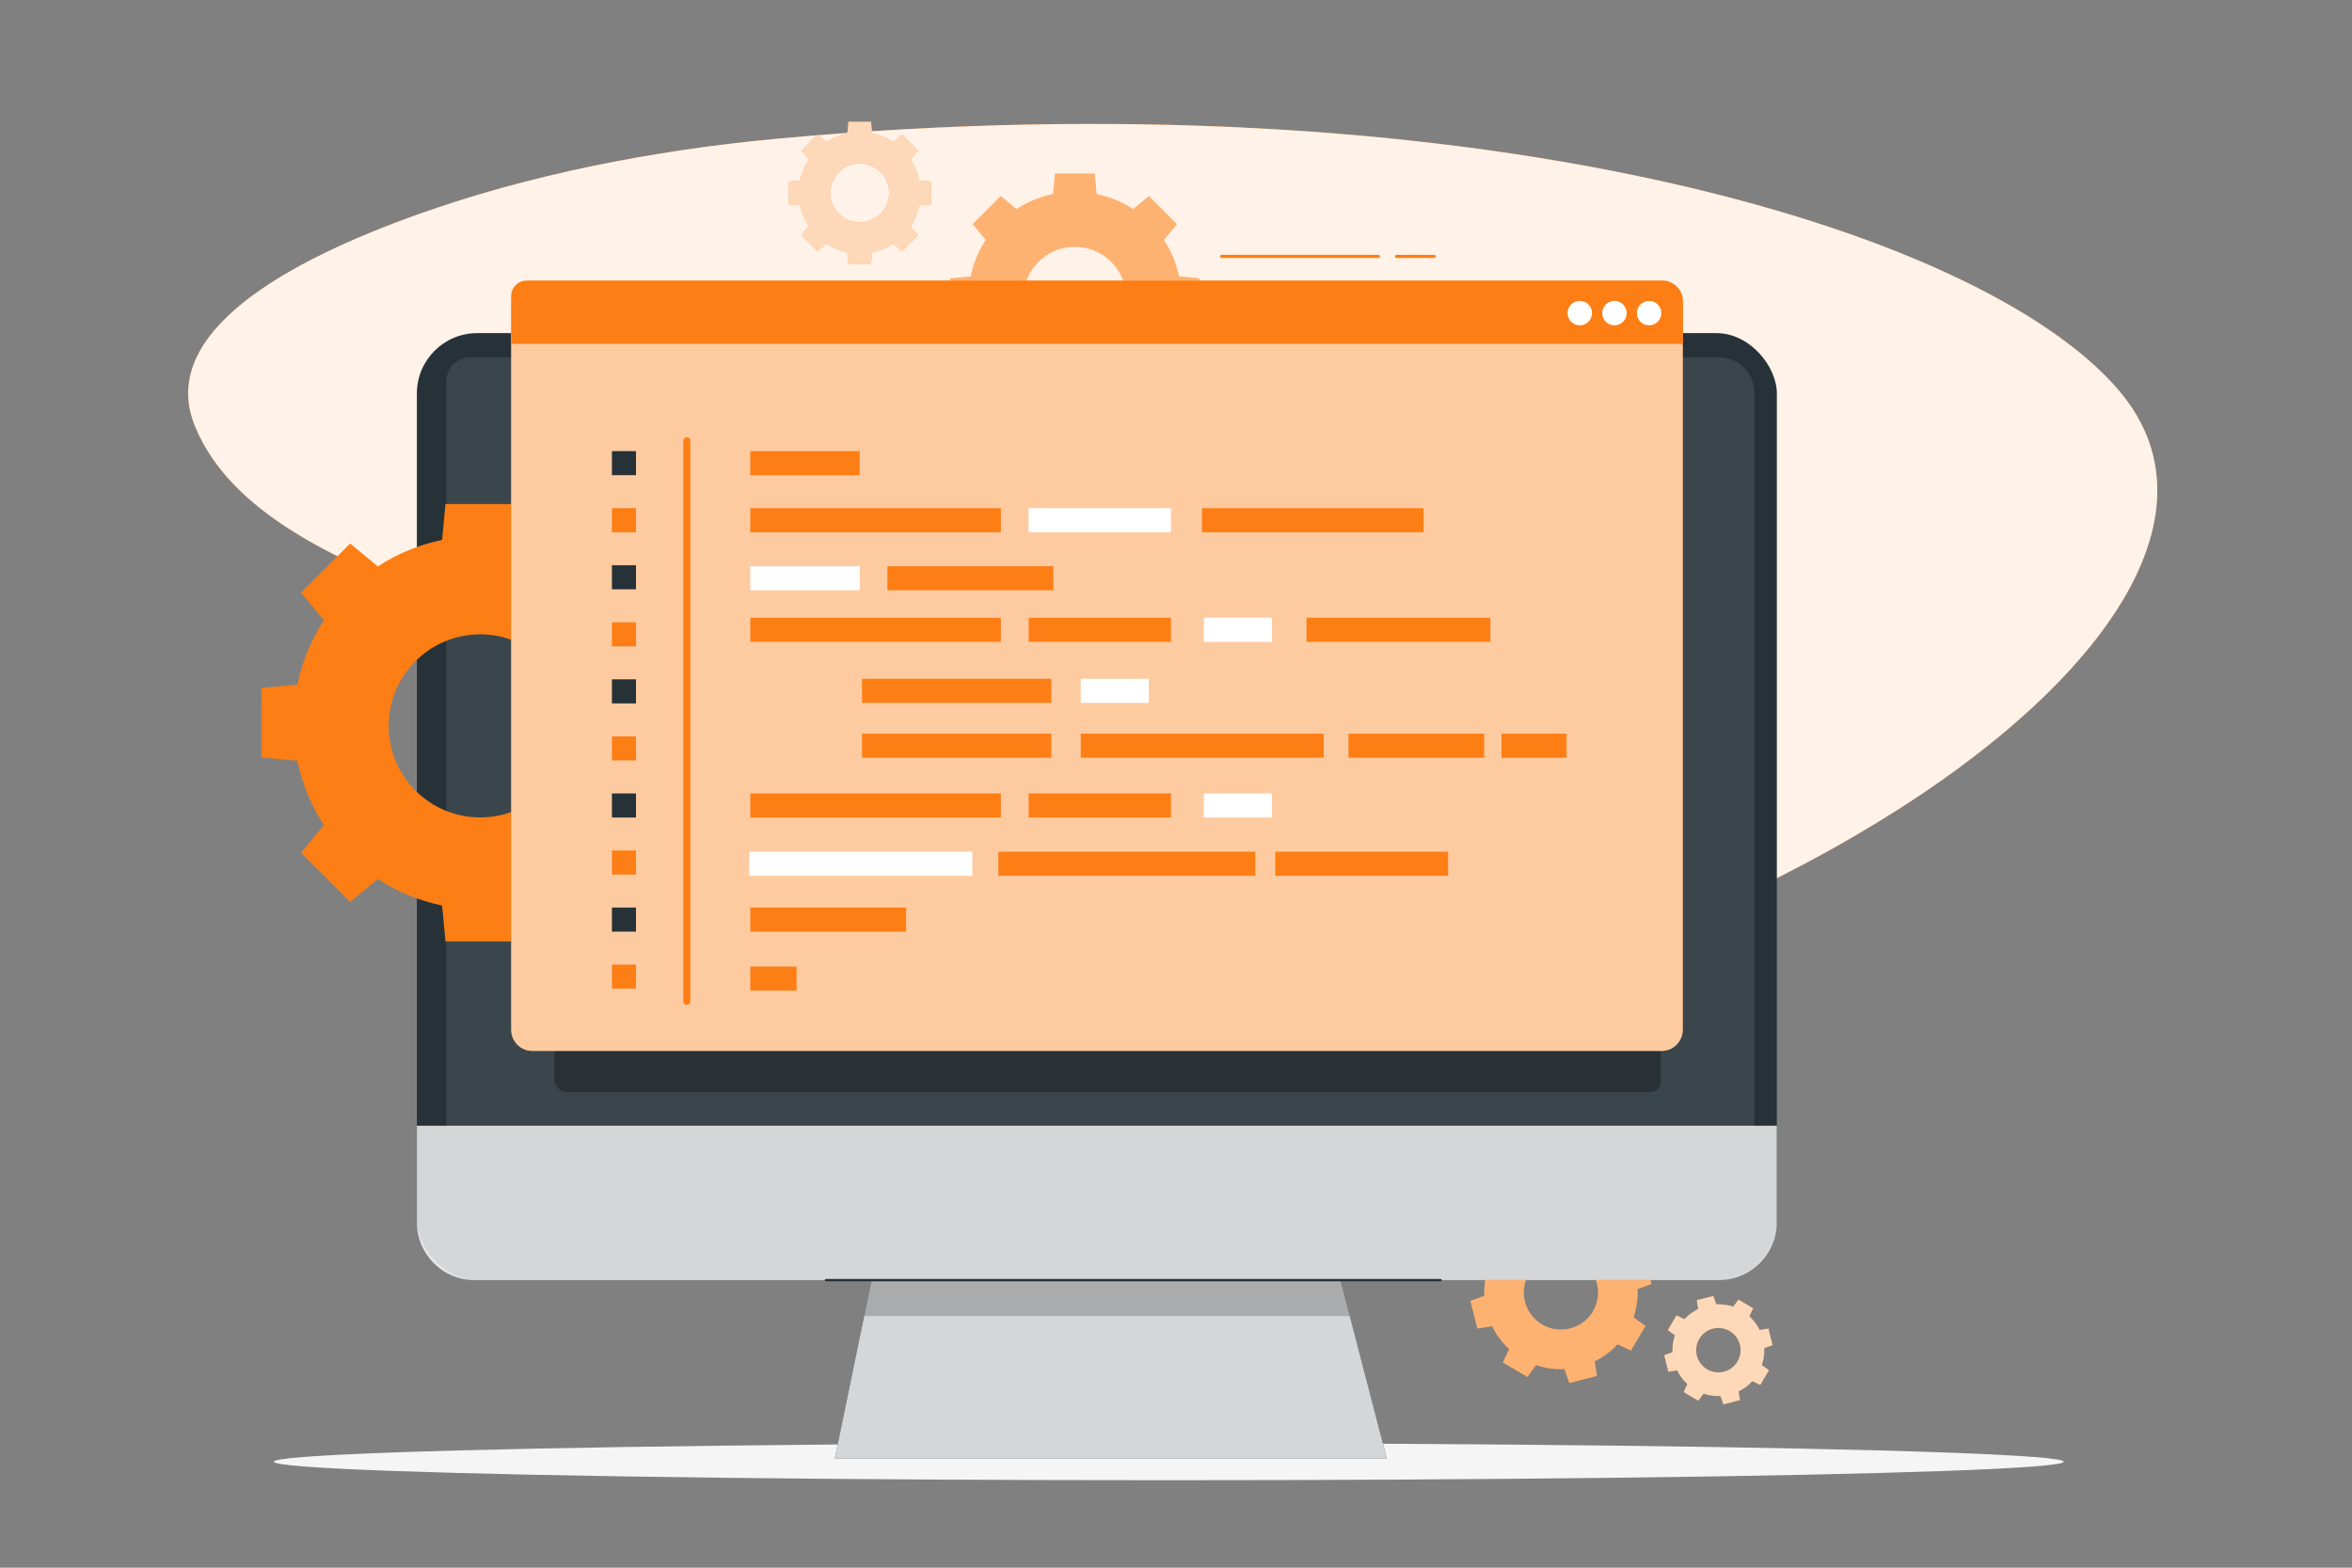 <svg xmlns="http://www.w3.org/2000/svg" viewBox="0 0 750 500"><rect x="0" y="0" width="750" height="500" fill="#808080" stroke="none"/><g id="freepik--background-simple--inject-76"><g><path d="M248.9,44.139c-40.997,3.744-80.53,11.716-115.592,24.219-41.324,14.737-83.548,37.695-71.077,67.724,23.024,55.438,133.474,56.448,111.421,93.724-24.979,42.223-8.228,91.75,103.86,105.523,212.895,26.16,470.253-126.905,397.971-211.012-45-52.362-208.899-100.058-426.583-80.178Z" style="fill:#FD7E14;"></path><path d="M248.9,44.139c-40.997,3.744-80.53,11.716-115.592,24.219-41.324,14.737-83.548,37.695-71.077,67.724,23.024,55.438,133.474,56.448,111.421,93.724-24.979,42.223-8.228,91.75,103.86,105.523,212.895,26.16,470.253-126.905,397.971-211.012-45-52.362-208.899-100.058-426.583-80.178Z" style="fill:#fff; opacity:.9;"></path></g></g><g id="freepik--Shadow--inject-76"><ellipse cx="372.69" cy="466.2" rx="285.376" ry="5.907" style="fill:#f5f5f5;"></ellipse></g><g id="freepik--Gears_2--inject-76"><g><path d="M474.597,404.293c-1.013,2.947-1.419,6.003-1.282,9.014l-4.444,1.592,2.252,8.818,4.664-.734c1.323,2.707,3.146,5.194,5.448,7.294l-2.011,4.256,7.828,4.643,2.77-3.805c2.947,1.012,6.004,1.419,9.014,1.282l1.592,4.444,8.818-2.253-.734-4.663c2.707-1.324,5.194-3.147,7.295-5.448l4.256,2.011,4.643-7.828-3.805-2.77c1.012-2.947,1.419-6.003,1.282-9.014l4.443-1.592-2.252-8.818-4.663,.734c-1.324-2.707-3.147-5.194-5.448-7.294l2.011-4.256-7.828-4.643-2.77,3.806c-2.947-1.013-6.004-1.42-9.014-1.283l-1.592-4.444-8.818,2.253,.734,4.663c-2.707,1.324-5.194,3.146-7.294,5.448l-4.256-2.011-4.643,7.829,3.806,2.77Zm29.193-2.261c5.626,3.337,7.482,10.603,4.145,16.229-3.337,5.627-10.604,7.482-16.229,4.146-5.627-3.337-7.482-10.603-4.145-16.229,3.337-5.626,10.602-7.482,16.229-4.145Z" style="fill:#FD7E14;"></path><path d="M474.597,404.293c-1.013,2.947-1.419,6.003-1.282,9.014l-4.444,1.592,2.252,8.818,4.664-.734c1.323,2.707,3.146,5.194,5.448,7.294l-2.011,4.256,7.828,4.643,2.77-3.805c2.947,1.012,6.004,1.419,9.014,1.282l1.592,4.444,8.818-2.253-.734-4.663c2.707-1.324,5.194-3.147,7.295-5.448l4.256,2.011,4.643-7.828-3.805-2.77c1.012-2.947,1.419-6.003,1.282-9.014l4.443-1.592-2.252-8.818-4.663,.734c-1.324-2.707-3.147-5.194-5.448-7.294l2.011-4.256-7.828-4.643-2.77,3.806c-2.947-1.013-6.004-1.42-9.014-1.283l-1.592-4.444-8.818,2.253,.734,4.663c-2.707,1.324-5.194,3.146-7.294,5.448l-4.256-2.011-4.643,7.829,3.806,2.77Zm29.193-2.261c5.626,3.337,7.482,10.603,4.145,16.229-3.337,5.627-10.604,7.482-16.229,4.146-5.627-3.337-7.482-10.603-4.145-16.229,3.337-5.626,10.602-7.482,16.229-4.145Z" style="fill:#fff; opacity:.4;"></path></g><g><path d="M534.095,425.883c-.606,1.764-.849,3.593-.767,5.395l-2.66,.953,1.348,5.278,2.791-.44c.792,1.62,1.883,3.109,3.261,4.366l-1.204,2.547,4.686,2.779,1.658-2.278c1.764,.606,3.593,.849,5.395,.767l.953,2.66,5.278-1.349-.439-2.791c1.62-.793,3.109-1.883,4.366-3.261l2.547,1.203,2.779-4.686-2.278-1.658c.606-1.764,.849-3.593,.767-5.395l2.659-.953-1.348-5.278-2.791,.439c-.792-1.62-1.883-3.109-3.261-4.366l1.204-2.547-4.686-2.779-1.658,2.278c-1.764-.606-3.594-.85-5.395-.768l-.953-2.66-5.278,1.348,.439,2.791c-1.62,.792-3.109,1.883-4.366,3.26l-2.547-1.204-2.779,4.686,2.278,1.658Zm17.473-1.353c3.367,1.997,4.478,6.346,2.481,9.713-1.997,3.368-6.346,4.478-9.714,2.481-3.368-1.997-4.478-6.346-2.481-9.713,1.997-3.367,6.346-4.478,9.713-2.481Z" style="fill:#FD7E14;"></path><path d="M534.095,425.883c-.606,1.764-.849,3.593-.767,5.395l-2.66,.953,1.348,5.278,2.791-.44c.792,1.62,1.883,3.109,3.261,4.366l-1.204,2.547,4.686,2.779,1.658-2.278c1.764,.606,3.593,.849,5.395,.767l.953,2.66,5.278-1.349-.439-2.791c1.62-.793,3.109-1.883,4.366-3.261l2.547,1.203,2.779-4.686-2.278-1.658c.606-1.764,.849-3.593,.767-5.395l2.659-.953-1.348-5.278-2.791,.439c-.792-1.62-1.883-3.109-3.261-4.366l1.204-2.547-4.686-2.779-1.658,2.278c-1.764-.606-3.594-.85-5.395-.768l-.953-2.66-5.278,1.348,.439,2.791c-1.62,.792-3.109,1.883-4.366,3.26l-2.547-1.204-2.779,4.686,2.278,1.658Zm17.473-1.353c3.367,1.997,4.478,6.346,2.481,9.713-1.997,3.368-6.346,4.478-9.714,2.481-3.368-1.997-4.478-6.346-2.481-9.713,1.997-3.367,6.346-4.478,9.713-2.481Z" style="fill:#fff; opacity:.7;"></path></g><g><path d="M314.352,76.512c-2.371,3.612-3.966,7.579-4.816,11.671l-6.517,.613v12.621l6.518,.614c.849,4.091,2.444,8.058,4.816,11.67l-4.162,5.028,8.924,8.924,5.028-4.162c3.612,2.371,7.579,3.966,11.67,4.816l.614,6.518h12.621l.614-6.517c4.092-.85,8.058-2.445,11.671-4.816l5.028,4.162,8.925-8.924-4.162-5.028c2.371-3.612,3.966-7.579,4.816-11.67l6.516-.614v-12.621l-6.516-.614c-.85-4.091-2.445-8.058-4.817-11.67l4.162-5.028-8.924-8.924-5.028,4.162c-3.612-2.372-7.58-3.967-11.67-4.817l-.614-6.517h-12.621l-.614,6.518c-4.091,.85-8.058,2.444-11.67,4.816l-5.028-4.162-8.925,8.925,4.162,5.028Zm39.999,6.981c6.413,6.414,6.414,16.813,0,23.227-6.415,6.414-16.814,6.414-23.227,0-6.414-6.414-6.414-16.813,0-23.228,6.414-6.414,16.812-6.414,23.227,0Z" style="fill:#FD7E14;"></path><path d="M314.352,76.512c-2.371,3.612-3.966,7.579-4.816,11.671l-6.517,.613v12.621l6.518,.614c.849,4.091,2.444,8.058,4.816,11.67l-4.162,5.028,8.924,8.924,5.028-4.162c3.612,2.371,7.579,3.966,11.67,4.816l.614,6.518h12.621l.614-6.517c4.092-.85,8.058-2.445,11.671-4.816l5.028,4.162,8.925-8.924-4.162-5.028c2.371-3.612,3.966-7.579,4.816-11.67l6.516-.614v-12.621l-6.516-.614c-.85-4.091-2.445-8.058-4.817-11.67l4.162-5.028-8.924-8.924-5.028,4.162c-3.612-2.372-7.58-3.967-11.67-4.817l-.614-6.517h-12.621l-.614,6.518c-4.091,.85-8.058,2.444-11.67,4.816l-5.028-4.162-8.925,8.925,4.162,5.028Zm39.999,6.981c6.413,6.414,6.414,16.813,0,23.227-6.415,6.414-16.814,6.414-23.227,0-6.414-6.414-6.414-16.813,0-23.228,6.414-6.414,16.812-6.414,23.227,0Z" style="fill:#fff; opacity:.4;"></path></g><g><path d="M257.924,50.894c-1.355,2.063-2.266,4.33-2.752,6.668l-3.723,.351v7.211l3.724,.351c.485,2.337,1.396,4.603,2.751,6.667l-2.378,2.872,5.099,5.099,2.872-2.378c2.064,1.355,4.33,2.266,6.667,2.751l.351,3.724h7.21l.351-3.724c2.338-.486,4.604-1.397,6.668-2.752l2.873,2.378,5.099-5.099-2.378-2.873c1.355-2.064,2.266-4.33,2.751-6.668l3.723-.351v-7.211l-3.723-.351c-.485-2.337-1.397-4.604-2.752-6.667l2.378-2.872-5.099-5.099-2.872,2.378c-2.064-1.355-4.33-2.267-6.667-2.752l-.351-3.724h-7.211l-.351,3.724c-2.337,.485-4.604,1.396-6.667,2.751l-2.873-2.378-5.099,5.099,2.378,2.873Zm22.852,3.988c3.664,3.664,3.664,9.606,0,13.27-3.665,3.665-9.606,3.664-13.27,0-3.665-3.665-3.665-9.606,0-13.27,3.665-3.664,9.606-3.665,13.27,0Z" style="fill:#FD7E14;"></path><path d="M257.924,50.894c-1.355,2.063-2.266,4.33-2.752,6.668l-3.723,.351v7.211l3.724,.351c.485,2.337,1.396,4.603,2.751,6.667l-2.378,2.872,5.099,5.099,2.872-2.378c2.064,1.355,4.33,2.266,6.667,2.751l.351,3.724h7.21l.351-3.724c2.338-.486,4.604-1.397,6.668-2.752l2.873,2.378,5.099-5.099-2.378-2.873c1.355-2.064,2.266-4.33,2.751-6.668l3.723-.351v-7.211l-3.723-.351c-.485-2.337-1.397-4.604-2.752-6.667l2.378-2.872-5.099-5.099-2.872,2.378c-2.064-1.355-4.33-2.267-6.667-2.752l-.351-3.724h-7.211l-.351,3.724c-2.337,.485-4.604,1.396-6.667,2.751l-2.873-2.378-5.099,5.099,2.378,2.873Zm22.852,3.988c3.664,3.664,3.664,9.606,0,13.27-3.665,3.665-9.606,3.664-13.27,0-3.665-3.665-3.665-9.606,0-13.27,3.665-3.664,9.606-3.665,13.27,0Z" style="fill:#fff; opacity:.7;"></path></g></g><g id="freepik--Device--inject-76"><g><rect x="132.932" y="106.246" width="433.667" height="302.044" rx="19.252" ry="19.252" style="fill:#263238;"></rect><path d="M149.981,113.951h398.156c6.215,0,11.262,5.046,11.262,11.262v234.177H142.343V121.588c0-4.215,3.422-7.637,7.637-7.637Z" style="fill:#fff; opacity:.1;"></path><path d="M132.932,359.05h433.667v30.654c0,10.257-8.328,18.585-18.585,18.585H151.355c-10.168,0-18.423-8.255-18.423-18.423v-30.816h0Z" style="fill:#fff; opacity:.8;"></path><g><polygon points="442.229 465.215 266.185 465.215 277.926 408.29 427.44 408.29 442.229 465.215" style="fill:#263238;"></polygon><polygon points="442.229 465.215 266.185 465.215 277.926 408.29 427.44 408.29 442.229 465.215" style="fill:#fff; opacity:.8;"></polygon><polygon points="430.417 419.752 275.471 419.752 277.926 408.29 427.44 408.29 430.417 419.752" style="opacity:.2;"></polygon></g></g><path d="M459.335,408.664h-195.962c-.207,0-.375-.168-.375-.375s.168-.375,.375-.375h195.962c.207,0,.375,.168,.375,.375s-.168,.375-.375,.375Z" style="fill:#263238;"></path></g><g id="freepik--Gear_1--inject-76"><path d="M103.293,197.852c-4.165,6.342-6.965,13.309-8.458,20.494l-11.444,1.077v22.163l11.445,1.079c1.49,7.183,4.292,14.15,8.457,20.494l-7.31,8.829,15.672,15.672,8.829-7.309c6.343,4.164,13.309,6.966,20.494,8.457l1.078,11.445h22.163l1.078-11.445c7.185-1.493,14.151-4.294,20.494-8.458l8.829,7.309,15.672-15.672-7.309-8.829c4.164-6.343,6.965-13.309,8.456-20.494l11.443-1.078,.002-22.163-11.444-1.079c-1.492-7.184-4.294-14.15-8.458-20.493l7.31-8.829-15.672-15.672-8.829,7.309c-6.343-4.165-13.31-6.967-20.494-8.458l-1.079-11.444h-22.163l-1.078,11.445c-7.185,1.492-14.151,4.292-20.493,8.457l-8.829-7.31-15.672,15.672,7.31,8.829Zm70.49,13.017c11.401,11.401,11.402,29.888,0,41.29-11.403,11.403-29.89,11.401-41.291,0-11.402-11.402-11.402-29.888,0-41.291,11.402-11.402,29.887-11.402,41.29,0Z" style="fill:#FD7E14;"></path></g><g id="freepik--Tab--inject-76"><path d="M176.749,332.599h352.79v12.436c0,1.801-1.462,3.263-3.263,3.263H180.87c-2.274,0-4.12-1.846-4.12-4.12v-11.58h0Z" style="opacity:.3;"></path><g><g><path d="M169.732,89.497h360.137c3.711,0,6.725,3.013,6.725,6.725v232.233c0,3.711-3.013,6.725-6.725,6.725H169.732c-3.711,0-6.725-3.013-6.725-6.725V96.222c0-3.711,3.013-6.724,6.724-6.724Z" style="fill:#FD7E14;"></path><path d="M169.732,89.497h360.137c3.711,0,6.725,3.013,6.725,6.725v232.233c0,3.711-3.013,6.725-6.725,6.725H169.732c-3.711,0-6.725-3.013-6.725-6.725V96.222c0-3.711,3.013-6.724,6.724-6.724Z" style="fill:#fff; opacity:.6;"></path></g><path d="M536.663,109.689H163.008v-15.295c0-2.704,2.192-4.896,4.896-4.896h362.138c3.657,0,6.621,2.964,6.621,6.621v13.571Z" style="fill:#FD7E14;"></path><path d="M529.681,99.096c.518,2.739-1.837,5.096-4.576,4.578-1.522-.288-2.767-1.532-3.056-3.054-.521-2.741,1.838-5.1,4.579-4.58,1.521,.289,2.766,1.534,3.054,3.056Z" style="fill:#fff;"></path><path d="M518.628,99.096c.519,2.74-1.838,5.097-4.577,4.578-1.522-.288-2.767-1.533-3.056-3.054-.52-2.74,1.838-5.099,4.578-4.579,1.522,.289,2.766,1.534,3.055,3.056Z" style="fill:#fff;"></path><path d="M507.576,99.096c.519,2.739-1.837,5.096-4.576,4.578-1.522-.288-2.767-1.532-3.056-3.054-.521-2.741,1.837-5.1,4.578-4.58,1.522,.289,2.766,1.534,3.054,3.056Z" style="fill:#fff;"></path><rect x="195.128" y="143.88" width="7.682" height="7.682" style="fill:#263238;"></rect><rect x="195.128" y="162.076" width="7.682" height="7.682" style="fill:#FD7E14;"></rect><rect x="195.128" y="180.273" width="7.682" height="7.682" style="fill:#263238;"></rect><rect x="195.128" y="198.47" width="7.682" height="7.682" style="fill:#FD7E14;"></rect><rect x="195.128" y="216.667" width="7.682" height="7.682" style="fill:#263238;"></rect><rect x="195.128" y="234.864" width="7.682" height="7.682" style="fill:#FD7E14;"></rect><rect x="195.128" y="253.061" width="7.682" height="7.682" style="fill:#263238;"></rect><rect x="195.128" y="271.258" width="7.682" height="7.682" style="fill:#FD7E14;"></rect><rect x="195.128" y="289.454" width="7.682" height="7.682" style="fill:#263238;"></rect><rect x="195.128" y="307.651" width="7.682" height="7.682" style="fill:#FD7E14;"></rect><rect x="239.255" y="143.88" width="34.885" height="7.682" style="fill:#FD7E14;"></rect><rect x="239.255" y="180.592" width="34.885" height="7.682" style="fill:#fff;"></rect><rect x="239.255" y="162.076" width="79.9" height="7.682" style="fill:#FD7E14;"></rect><rect x="328.009" y="162.076" width="45.388" height="7.682" style="fill:#fff;"></rect><rect x="239.255" y="197.027" width="79.9" height="7.682" style="fill:#FD7E14;"></rect><rect x="328.009" y="197.027" width="45.388" height="7.682" style="fill:#FD7E14;"></rect><rect x="274.878" y="216.497" width="60.362" height="7.682" style="fill:#FD7E14;"></rect><rect x="383.873" y="197.027" width="21.697" height="7.682" style="fill:#fff;"></rect><rect x="239.255" y="253.061" width="79.9" height="7.682" style="fill:#FD7E14;"></rect><rect x="328.009" y="253.061" width="45.388" height="7.682" style="fill:#FD7E14;"></rect><rect x="318.353" y="271.641" width="81.931" height="7.682" style="fill:#FD7E14;"></rect><rect x="406.64" y="271.641" width="55.136" height="7.682" style="fill:#FD7E14;"></rect><rect x="383.873" y="253.061" width="21.697" height="7.682" style="fill:#fff;"></rect><rect x="238.937" y="271.641" width="71.126" height="7.682" style="fill:#fff;"></rect><rect x="344.63" y="216.497" width="21.697" height="7.682" style="fill:#fff;"></rect><rect x="429.998" y="233.988" width="43.284" height="7.682" style="fill:#FD7E14;"></rect><rect x="478.786" y="233.988" width="20.763" height="7.682" style="fill:#FD7E14;"></rect><rect x="282.968" y="180.574" width="52.915" height="7.682" style="fill:#FD7E14;"></rect><rect x="416.618" y="197.027" width="58.64" height="7.682" style="fill:#FD7E14;"></rect><rect x="274.878" y="233.988" width="60.362" height="7.682" style="fill:#FD7E14;"></rect><rect x="344.63" y="233.988" width="77.465" height="7.682" style="fill:#FD7E14;"></rect><rect x="383.276" y="162.076" width="70.665" height="7.682" style="fill:#FD7E14;"></rect><rect x="239.255" y="289.454" width="49.678" height="7.682" style="fill:#FD7E14;"></rect><rect x="239.255" y="308.281" width="14.756" height="7.682" style="fill:#FD7E14;"></rect><path d="M217.882,140.58v178.803c0,1.448,2.25,1.45,2.25,0V140.58c0-1.448-2.25-1.45-2.25,0h0Z" style="fill:#FD7E14;"></path><g><path d="M439.533,82.288h-49.986c-.276,0-.5-.224-.5-.5s.224-.5,.5-.5h49.986c.276,0,.5,.224,.5,.5s-.224,.5-.5,.5Z" style="fill:#FD7E14;"></path><path d="M457.353,82.288h-12.034c-.276,0-.5-.224-.5-.5s.224-.5,.5-.5h12.034c.276,0,.5,.224,.5,.5s-.224,.5-.5,.5Z" style="fill:#FD7E14;"></path></g></g></g></svg>
